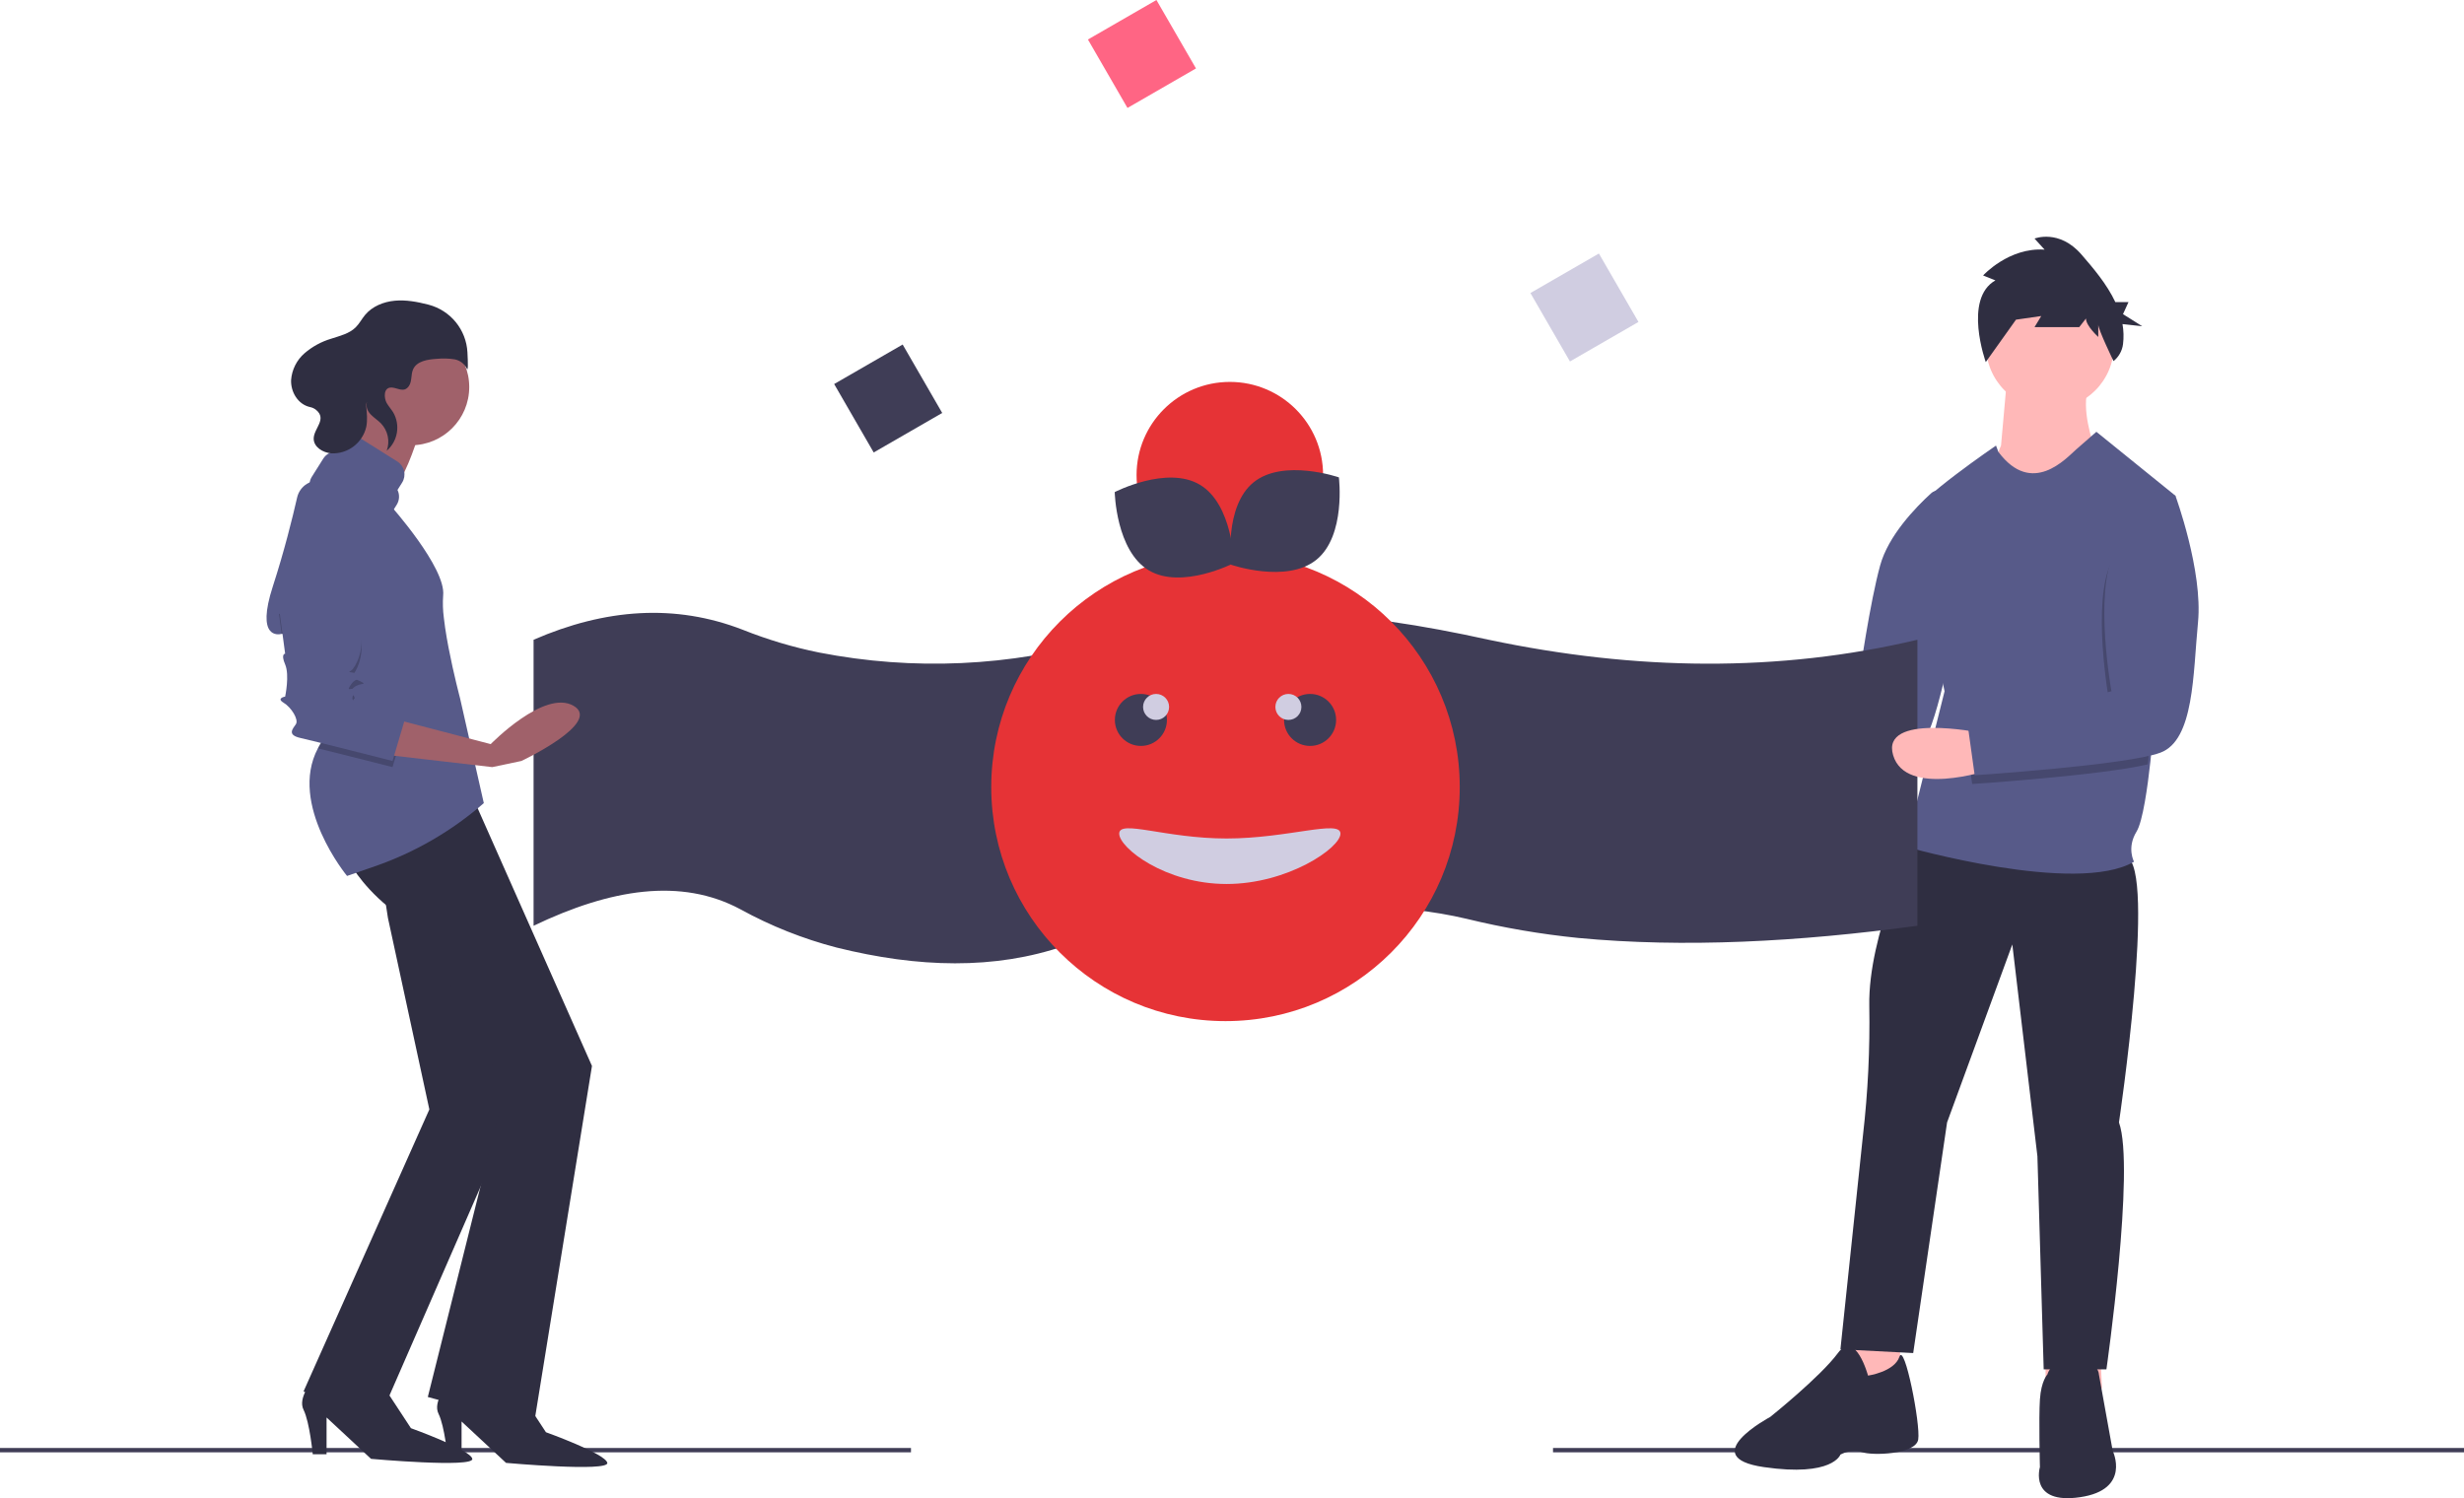 <svg width="842" height="512" viewBox="0 0 842 512" fill="none" xmlns="http://www.w3.org/2000/svg">
<g clip-path="url(#clip0)">
<path d="M586.865 245.47C586.865 245.47 552.994 238.616 557.281 253.18C561.569 267.744 589.867 258.32 589.867 258.32L586.865 245.47Z" fill="#FFB8B8"/>
<path d="M659.939 168.543C660.36 168.16 660.877 167.897 661.436 167.782C661.994 167.667 662.573 167.704 663.112 167.89C663.651 168.075 664.13 168.402 664.499 168.837C664.868 169.271 665.113 169.796 665.209 170.357L666.367 177.075C666.367 177.075 671.6 203.945 667.119 221.013C662.638 238.082 659.458 260.565 647.348 262.96C636.986 265.01 597.585 261.764 586.43 260.785C585.627 260.714 584.881 260.341 584.343 259.741C583.806 259.14 583.517 258.358 583.535 257.553L583.744 247.749C583.76 246.976 584.058 246.236 584.581 245.667C585.104 245.098 585.816 244.739 586.585 244.657L631.696 239.851C632.4 239.777 633.06 239.47 633.569 238.978C634.079 238.486 634.409 237.838 634.507 237.138C635.58 229.47 639.05 205.699 642.496 193.201C645.281 183.102 654.428 173.566 659.939 168.543Z" fill="#575A89"/>
<path d="M842 494.842H530.697V496.323H842V494.842Z" fill="#3F3D56"/>
<path d="M630.627 455.118V475.679L642.203 478.249L649.921 474.393L649.063 458.116L630.627 455.118Z" fill="#FFB8B8"/>
<path d="M699.013 455.118V475.679L710.589 478.249L718.307 474.393L717.449 458.116L699.013 455.118Z" fill="#FFB8B8"/>
<path d="M653.78 288.062C653.78 288.062 638.344 319.331 638.773 343.747C639.031 358.485 638.315 373.223 636.629 387.867L628.912 461.115L653.78 462.4L665.356 383.584L687.651 322.758L696.226 395.149L698.37 467.968H719.807C719.807 467.968 729.669 399.004 724.095 383.584C724.095 383.584 736.957 297.057 726.667 292.773C716.377 288.49 653.78 288.062 653.78 288.062Z" fill="#2F2E41"/>
<path d="M638.344 470.11C638.344 470.11 634.057 454.261 628.054 462.4C622.052 470.539 604.902 484.246 604.902 484.246C604.902 484.246 579.177 497.953 602.758 501.38C626.339 504.807 628.912 497.096 628.912 497.096C628.912 497.096 632.771 494.955 636.201 496.24C639.631 497.525 654.637 497.096 655.495 491.956C656.352 486.816 650.778 458.545 649.063 463.685C647.348 468.825 638.344 470.11 638.344 470.11Z" fill="#2F2E41"/>
<path d="M717.235 469.682C717.235 469.682 717.235 464.97 709.089 464.542C700.942 464.113 699.656 469.682 699.656 469.682C699.656 469.682 697.512 471.824 697.084 478.249C696.655 484.674 697.084 501.38 697.084 501.38C697.084 501.38 693.225 514.23 710.804 511.66C728.382 509.09 721.951 495.811 721.951 495.811L717.235 469.682Z" fill="#2F2E41"/>
<path d="M685.936 128.287L683.792 152.275L679.933 161.27L690.223 175.834L715.52 152.275C715.52 152.275 710.804 139.424 713.805 132.142L685.936 128.287Z" fill="#FFB8B8"/>
<path d="M743.389 169.409L743.191 171.521L735.671 251.652C735.671 251.652 735.375 255.379 734.827 260.347C733.9 268.752 732.254 280.707 730.097 284.207C726.667 289.775 729.24 294.487 729.24 294.487C709.517 306.052 651.207 289.347 651.207 289.347L664.498 236.231C664.498 236.231 652.493 180.974 653.78 175.834C655.066 170.694 682.077 152.275 682.077 152.275L682.875 154.417C694.387 169.837 706.087 156.558 709.517 153.56L716.377 147.563L743.389 169.409Z" fill="#575A89"/>
<path d="M655.218 316.381C614.342 321.922 575.346 323.95 539.262 320.538C526.448 319.241 513.739 317.06 501.226 314.013C478.283 308.587 450.119 308.587 419.176 311.476C400.363 313.15 381.82 317.079 363.946 323.179C339.967 331.472 313.698 330.753 285.848 323.811C274.418 320.838 263.403 316.456 253.056 310.767C232.695 299.835 208.597 303.793 182.334 316.381V218.635C206.854 207.967 230.74 206.245 253.867 215.238C262.299 218.602 271.016 221.2 279.914 223.001C312.056 229.277 345.234 227.78 376.679 218.635C419.2 204.241 463.68 208.715 508.724 218.635C558.908 229.225 607.819 229.849 655.218 218.635V316.381Z" fill="#3F3D56"/>
<path d="M311.303 494.842H0V496.323H311.303V494.842Z" fill="#3F3D56"/>
<path d="M385.283 36.89L408.692 23.387L395.177 0L371.768 13.503L385.283 36.89Z" fill="#FF6584"/>
<path d="M298.563 154.63L321.972 141.127L308.457 117.74L285.048 131.242L298.563 154.63Z" fill="#3F3D56"/>
<path d="M536.487 123.528L559.896 110.026L546.381 86.639L522.972 100.141L536.487 123.528Z" fill="#D0CDE1"/>
<path d="M132.563 313.676L146.718 379.144L103.73 475.513L128.893 486.512L177.123 376.001L146.292 278.948L127.943 283.662L132.563 313.676Z" fill="#2F2E41"/>
<path d="M119.981 295.675C119.981 295.675 125.224 305.102 136.757 312.958C148.29 320.814 172.405 372.665 172.405 372.665L146.193 477.415L182.366 487.366L202.287 364.285L161.396 272.106L119.981 295.675Z" fill="#2F2E41"/>
<path d="M106.875 471.847C106.875 471.847 101.633 477.608 103.73 481.798C105.827 485.988 106.875 496.987 106.875 496.987H111.594V484.417L126.797 498.558C126.797 498.558 161.921 501.701 161.396 498.558C160.872 495.416 140.427 488.083 140.427 488.083L130.466 472.895L106.875 471.847Z" fill="#2F2E41"/>
<path d="M153.008 473.225C153.008 473.225 147.766 478.986 149.863 483.176C151.96 487.366 153.008 498.365 153.008 498.365H157.727V485.795L172.93 499.936C172.93 499.936 208.054 503.079 207.529 499.936C207.005 496.794 186.56 489.461 186.56 489.461L176.599 474.273L153.008 473.225Z" fill="#2F2E41"/>
<path d="M140.427 152.168C151.429 152.168 160.348 143.257 160.348 132.266C160.348 121.274 151.429 112.363 140.427 112.363C129.425 112.363 120.506 121.274 120.506 132.266C120.506 143.257 129.425 152.168 140.427 152.168Z" fill="#A0616A"/>
<path d="M124.175 133.313C124.175 133.313 122.603 153.215 112.642 160.548C102.681 167.88 102.681 174.165 102.681 174.165L143.048 192.497L133.612 172.594C133.612 172.594 130.99 171.547 135.184 166.309C139.378 161.072 143.048 148.502 143.048 148.502L124.175 133.313Z" fill="#A0616A"/>
<path d="M165.328 274.463C154.421 283.976 141.784 291.305 128.106 296.049L118.592 299.35C118.592 299.35 98.472 274.955 108.632 255.734C110.719 251.671 113.704 248.135 117.36 245.395L117.15 244.478L112.05 222.245L111.594 220.255L96.391 216.589C96.391 216.589 96.343 216.605 96.254 216.626C95.117 216.924 87.405 218.338 93.245 200.353C97.13 188.385 99.947 176.99 101.534 170.025C101.753 169.053 102.167 168.134 102.752 167.326C103.336 166.517 104.077 165.835 104.932 165.321C105.787 164.806 106.737 164.469 107.726 164.331C108.714 164.193 109.72 164.256 110.684 164.516C115.552 165.85 121.599 168.383 125.224 173.118C132.039 182.022 133.416 172.724 133.416 172.724C133.416 172.724 152.484 194.068 151.436 203.495C151.256 206.024 151.333 208.565 151.666 211.079V211.09C151.792 212.21 151.944 213.378 152.117 214.572C153.417 223.392 155.934 233.642 156.856 237.245C156.925 237.502 156.982 237.727 157.029 237.916C157.14 238.351 157.202 238.586 157.202 238.586L165.328 274.463Z" fill="#575A89"/>
<path opacity="0.2" d="M138.33 248.014L134.136 262.155C134.136 262.155 118.052 258.059 108.632 255.734C110.719 251.671 113.704 248.136 117.36 245.395L117.151 244.479L112.05 222.245L111.594 220.255L96.391 216.589C96.391 216.589 96.343 216.605 96.254 216.626L95.342 209.78C95.342 209.78 121.554 211.352 123.127 217.636C124.7 223.921 121.554 230.206 119.981 231.254C118.409 232.301 119.981 231.254 123.127 232.825C126.272 234.396 122.078 232.825 119.981 235.968C117.884 239.11 120.506 236.491 121.03 238.063C121.554 239.634 121.03 237.539 120.506 240.158C119.981 242.776 122.603 240.681 123.127 240.681C123.651 240.681 138.33 248.014 138.33 248.014Z" fill="black"/>
<path d="M133.612 245.395L167.687 254.299C167.687 254.299 186.036 235.444 195.996 241.205C205.957 246.966 178.172 260.06 178.172 260.06L168.211 262.155L132.039 257.965L133.612 245.395Z" fill="#A0616A"/>
<path d="M95.342 207.685L97.439 223.398C97.439 223.398 95.866 223.397 97.439 227.064C99.012 230.73 97.439 238.062 97.439 238.062C97.439 238.062 94.294 238.586 96.915 240.157C99.536 241.729 102.157 245.919 101.109 247.49C100.06 249.061 97.963 251.156 102.682 252.204C107.4 253.251 134.136 260.06 134.136 260.06L138.33 245.919C138.33 245.919 123.651 238.586 123.127 238.586C122.603 238.586 119.981 240.681 120.506 238.062C121.03 235.444 121.554 237.539 121.03 235.967C120.506 234.396 117.884 237.015 119.981 233.872C122.078 230.73 126.272 232.301 123.127 230.73C119.981 229.159 118.409 230.206 119.981 229.159C121.554 228.111 124.7 221.826 123.127 215.541C121.554 209.256 95.342 207.685 95.342 207.685Z" fill="#575A89"/>
<path d="M135.833 167.437L137.412 164.928C138.153 163.752 138.395 162.33 138.086 160.975C137.777 159.62 136.942 158.444 135.765 157.704L123.729 150.141C122.552 149.401 121.128 149.159 119.772 149.468C118.416 149.776 117.239 150.611 116.498 151.787L114.918 154.296C114.029 154.292 113.152 154.514 112.372 154.942C111.593 155.369 110.935 155.989 110.461 156.741L106.574 162.916C105.833 164.092 105.591 165.514 105.9 166.868C106.209 168.223 107.044 169.4 108.221 170.139L124.44 180.33C125.617 181.07 127.04 181.312 128.397 181.004C129.753 180.695 130.93 179.861 131.671 178.685L135.558 172.51C136.031 171.758 136.305 170.897 136.353 170.009C136.401 169.122 136.222 168.237 135.833 167.437Z" fill="#575A89"/>
<path d="M139.733 131.923C140.847 130.297 140.359 128.038 141.156 126.235C142.409 123.405 146.102 122.824 149.194 122.638C151.245 122.425 153.314 122.481 155.35 122.803C156.25 122.975 157.097 123.353 157.824 123.908C158.552 124.462 159.142 125.179 159.545 125.999C159.98 126.925 159.934 124.056 159.731 120.37C159.525 116.609 158.13 113.009 155.746 110.091C153.362 107.172 150.112 105.085 146.465 104.13C146.421 104.119 146.379 104.108 146.336 104.097C142.6 103.14 138.742 102.409 134.901 102.766C131.061 103.123 127.204 104.682 124.741 107.647C123.616 109.002 122.804 110.612 121.554 111.854C119.357 114.035 116.162 114.771 113.22 115.737C109.849 116.733 106.728 118.433 104.063 120.723C101.39 123.048 99.741 126.333 99.474 129.864C99.314 133.943 101.81 138.216 105.976 139.122C106.701 139.267 107.382 139.58 107.963 140.036C111.885 143.229 107.247 146.36 107.194 149.847C107.15 152.756 110.345 154.73 113.25 154.936C115.968 155.051 118.641 154.218 120.811 152.579C122.981 150.941 124.514 148.599 125.145 145.956C125.642 143.579 125.362 141.119 125.136 138.702C124.876 135.936 130.98 129.583 126.937 134.25C126.148 135.136 125.604 136.213 125.358 137.373C124.612 141.161 128.046 142.524 130.18 144.685C131.35 145.906 132.155 147.431 132.503 149.086C132.85 150.74 132.726 152.46 132.145 154.048C133.987 152.461 135.216 150.281 135.62 147.886C136.025 145.49 135.58 143.028 134.362 140.926C133.684 139.83 132.8 138.87 132.159 137.753C131.159 136.009 130.963 132.264 133.875 132.438C135.954 132.561 138.074 134.344 139.733 131.923Z" fill="#2F2E41"/>
<path d="M700.514 139.853C712.59 139.853 722.38 130.072 722.38 118.007C722.38 105.942 712.59 96.161 700.514 96.161C688.437 96.161 678.647 105.942 678.647 118.007C678.647 130.072 688.437 139.853 700.514 139.853Z" fill="#FFB8B8"/>
<path opacity="0.2" d="M742.334 172.377L734.814 252.508C734.814 252.508 734.518 256.235 733.969 261.204C718.007 265.016 673.931 267.929 673.931 267.929L671.787 252.508L720.665 239.23C720.665 239.23 714.662 205.818 721.522 192.111C723.202 188.777 724.705 185.356 726.024 181.863C727.226 178.642 729.508 175.936 732.481 174.207C735.455 172.477 738.937 171.831 742.334 172.377V172.377Z" fill="black"/>
<path d="M676.503 250.367C676.503 250.367 642.632 243.513 646.92 258.077C651.207 272.641 679.505 263.217 679.505 263.217L676.503 250.367Z" fill="#FFB8B8"/>
<path d="M730.097 167.267L743.389 169.409C743.389 169.409 752.821 195.11 751.106 212.672C749.391 230.235 749.82 252.937 738.244 257.221C726.667 261.504 674.788 264.931 674.788 264.931L672.645 249.51L721.522 236.231C721.522 236.231 715.52 202.82 722.38 189.113C729.24 175.406 730.097 167.267 730.097 167.267Z" fill="#575A89"/>
<path d="M681.87 95.819L677.667 94.138C677.667 94.138 686.455 84.472 698.681 85.313L695.243 81.531C695.243 81.531 703.648 78.169 711.289 86.994C715.306 91.633 719.954 97.086 722.851 103.229H727.352L725.474 107.361L732.049 111.493L725.3 110.751C725.702 113.014 725.764 115.324 725.483 117.606C725.194 119.887 724.028 121.968 722.233 123.407C722.233 123.407 717.021 112.628 717.021 110.947V115.15C717.021 115.15 712.818 111.368 712.818 108.846L710.525 111.788H695.243L697.535 108.006L688.747 109.267L692.186 104.644L678.58 123.733C678.58 123.733 670.79 102.122 681.87 95.819Z" fill="#2F2E41"/>
<path d="M418.776 348.963C462.986 348.963 498.826 313.158 498.826 268.989C498.826 224.821 462.986 189.015 418.776 189.015C374.566 189.015 338.727 224.821 338.727 268.989C338.727 313.158 374.566 348.963 418.776 348.963Z" fill="#E63336"/>
<path d="M458.06 284.885C458.06 289.792 440.024 302.101 419.147 302.101C398.27 302.101 382.458 289.792 382.458 284.885C382.458 279.977 398.27 286.551 419.147 286.551C440.024 286.551 458.06 279.977 458.06 284.885Z" fill="#D0CDE1"/>
<path d="M447.683 254.92C452.595 254.92 456.577 250.942 456.577 246.034C456.577 241.126 452.595 237.148 447.683 237.148C442.771 237.148 438.789 241.126 438.789 246.034C438.789 250.942 442.771 254.92 447.683 254.92Z" fill="#3F3D56"/>
<path d="M389.87 254.92C394.782 254.92 398.764 250.942 398.764 246.034C398.764 241.126 394.782 237.148 389.87 237.148C384.957 237.148 380.975 241.126 380.975 246.034C380.975 250.942 384.957 254.92 389.87 254.92Z" fill="#3F3D56"/>
<path d="M395.058 246.034C397.514 246.034 399.505 244.045 399.505 241.591C399.505 239.137 397.514 237.148 395.058 237.148C392.602 237.148 390.611 239.137 390.611 241.591C390.611 244.045 392.602 246.034 395.058 246.034Z" fill="#D0CDE1"/>
<path d="M440.271 246.034C442.727 246.034 444.718 244.045 444.718 241.591C444.718 239.137 442.727 237.148 440.271 237.148C437.815 237.148 435.824 239.137 435.824 241.591C435.824 244.045 437.815 246.034 440.271 246.034Z" fill="#D0CDE1"/>
<path d="M420.259 194.199C437.861 194.199 452.13 179.943 452.13 162.357C452.13 144.772 437.861 130.516 420.259 130.516C402.657 130.516 388.387 144.772 388.387 162.357C388.387 179.943 402.657 194.199 420.259 194.199Z" fill="#E63336"/>
<path d="M410.023 165.653C421.279 172.348 421.683 192.409 421.683 192.409C421.683 192.409 403.838 201.617 392.582 194.922C381.327 188.228 380.923 168.166 380.923 168.166C380.923 168.166 398.768 158.959 410.023 165.653Z" fill="#3F3D56"/>
<path d="M449.845 191.292C439.673 199.537 420.685 192.996 420.685 192.996C420.685 192.996 418.191 173.086 428.363 164.84C438.535 156.595 457.522 163.136 457.522 163.136C457.522 163.136 460.017 183.046 449.845 191.292Z" fill="#3F3D56"/>
</g>
<defs>
<clipPath id="clip0">
<rect width="842" height="512" fill="white"/>
</clipPath>
</defs>
</svg>
